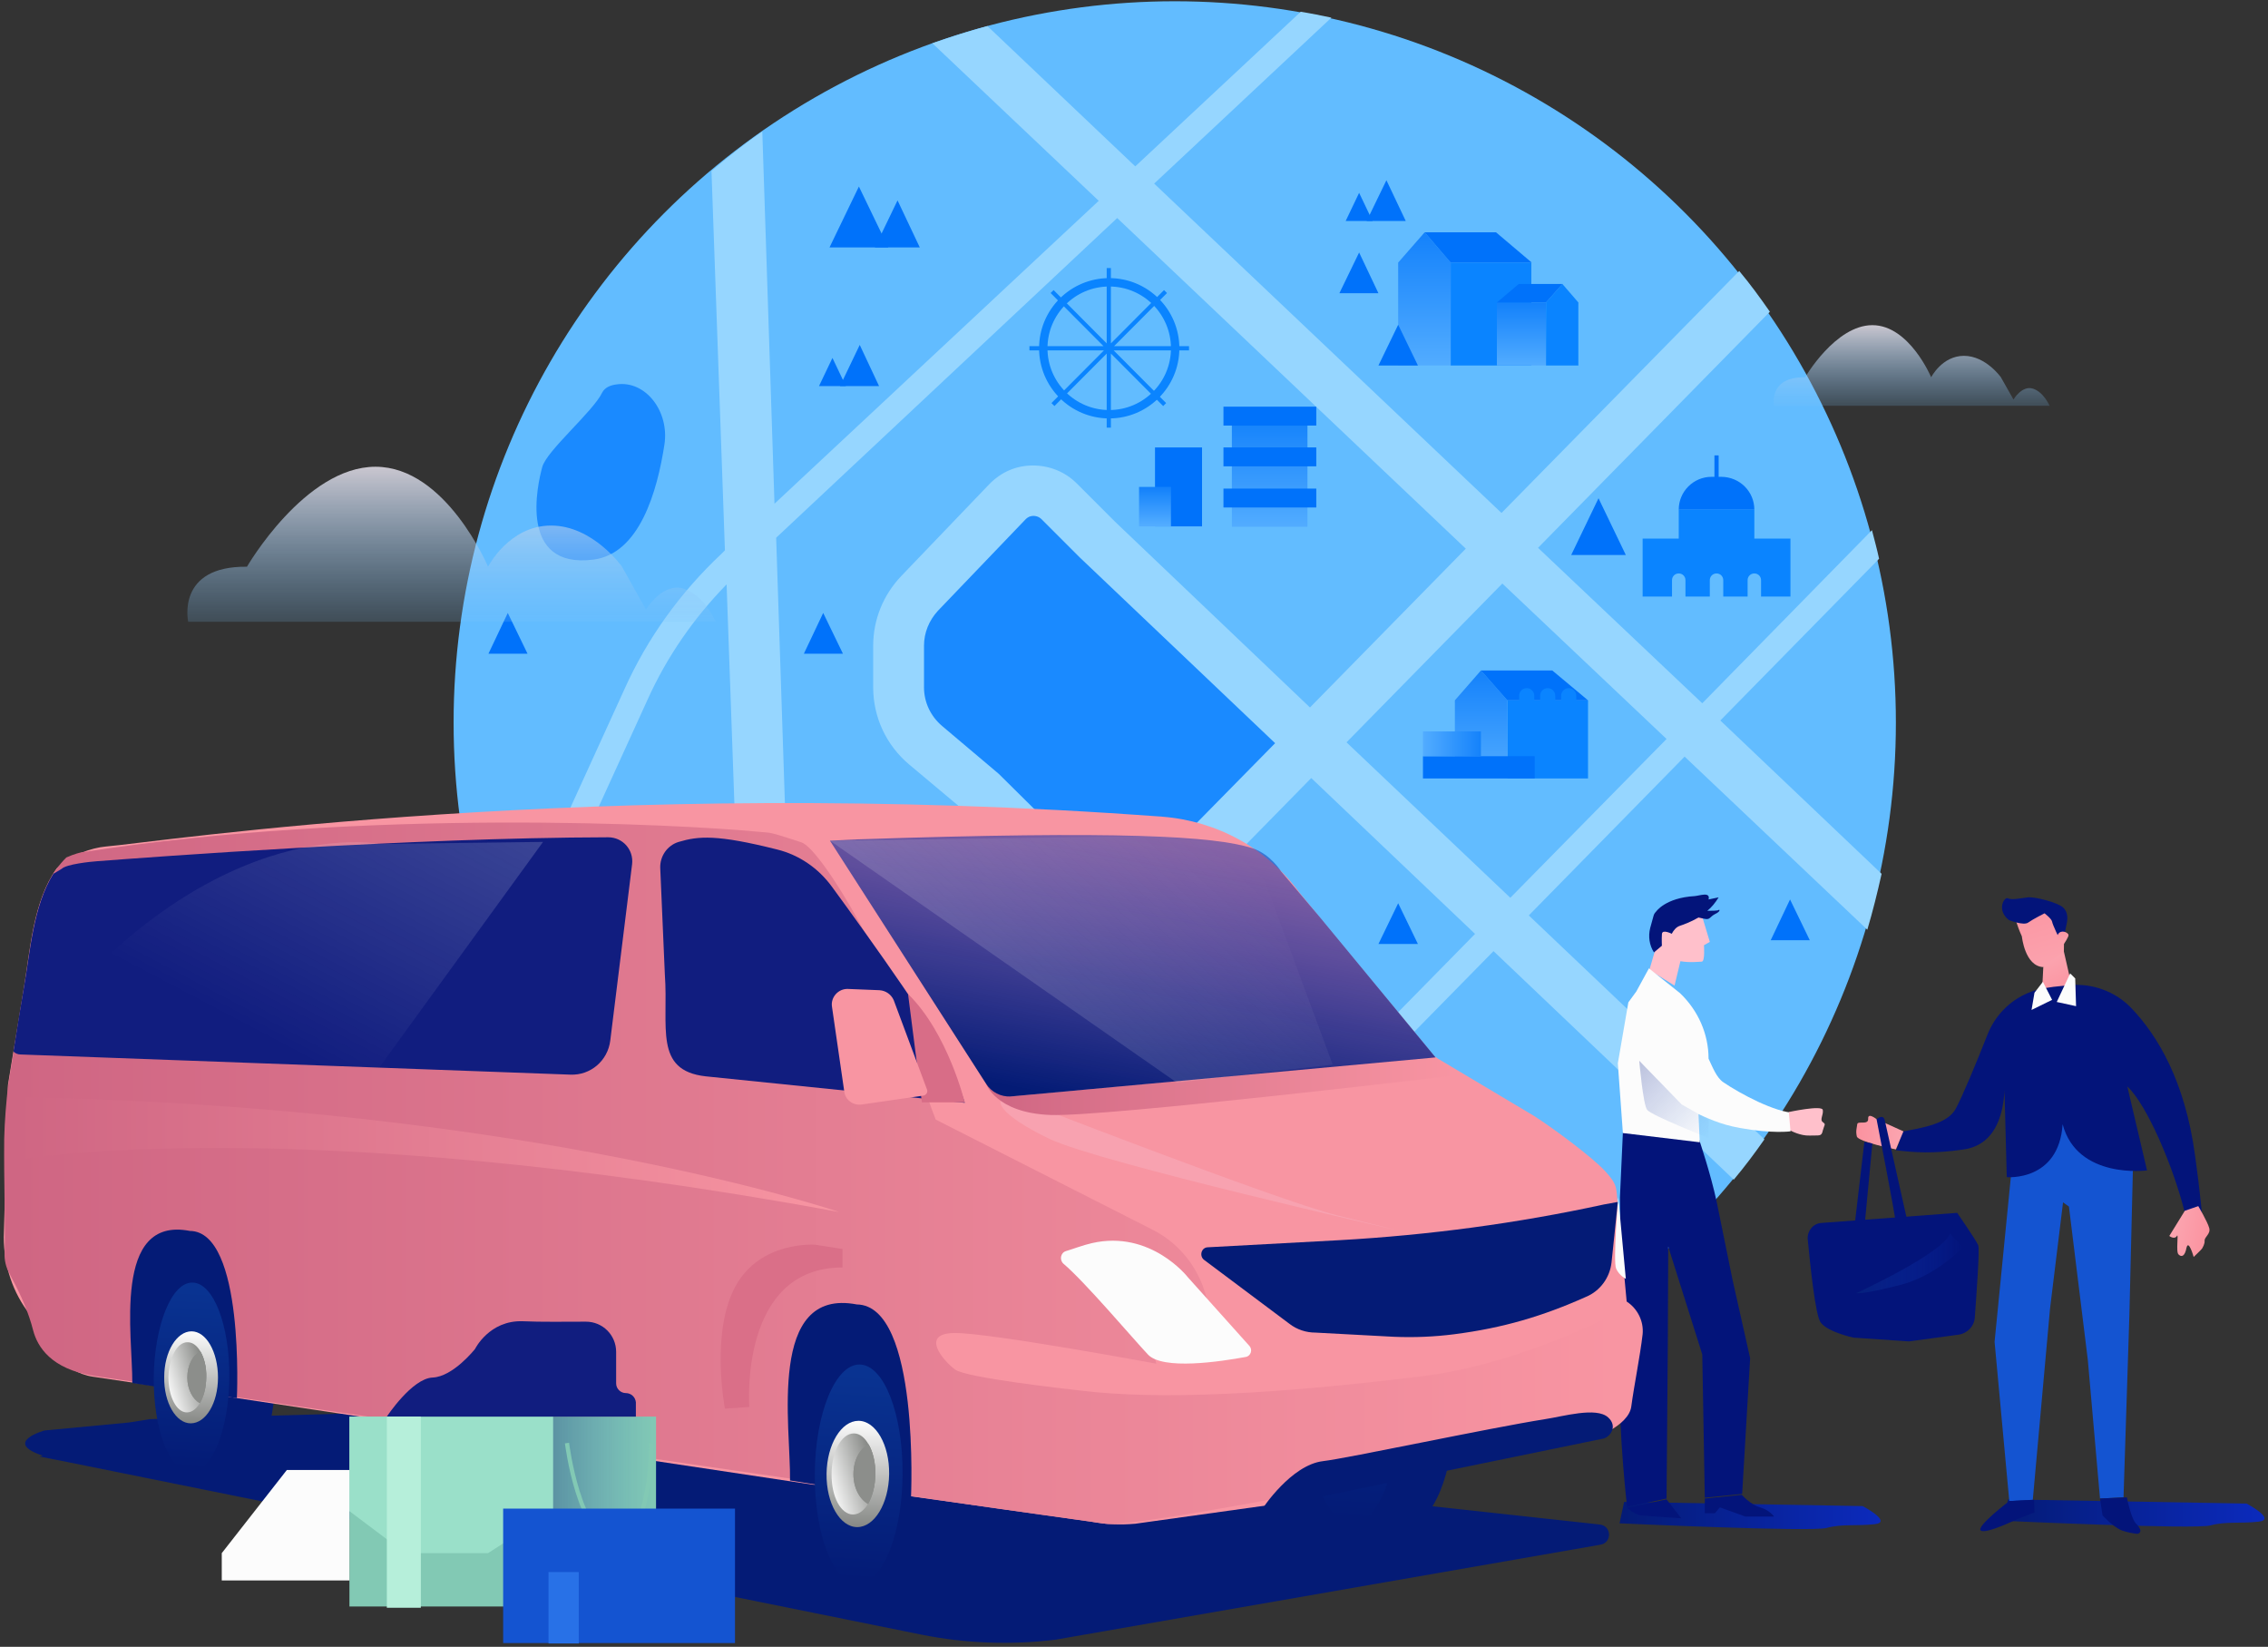 <svg viewBox="0 0 540 392" width="540" height="392" xmlns="http://www.w3.org/2000/svg">
  <rect x="0" y="0" width="540" height="392" fill="#333333" stroke="none"/>
  <style>
    .pin1 {
      opacity: 0;
      animation: pinTranslate 8s ease-in-out infinite;
    }
    .pin2 {
      opacity: 0;
      animation: pinTranslate 8s ease-in-out infinite;
      animation-delay: 4s;
    }
    .pin3 {
      opacity: 0;
      animation: pinTranslate 8s ease-in-out infinite;
      animation-delay: 6s;
    }

    @keyframes pinTranslate {
      0% {
        opacity: 0;
        transform: translate(0, -8%);
      }
      10% {
        opacity: 1;
        transform: translate(0, 0);
      }
      40% {
        opacity: 1;
        transform: translate(0, 0);
      }
      50% {
        opacity: 0;
        transform: translate(0, -8%);
      }
    }
  </style>
  <defs><linearGradient x1=".135%" y1="49.659%" x2="100.106%" y2="49.659%" id="a"><stop stop-color="#041B76" offset="0%"/><stop stop-color="#0C2BC0" offset="100%"/></linearGradient><linearGradient x1=".101%" y1="48.685%" x2="100.072%" y2="48.685%" id="b"><stop stop-color="#041B76" offset="0%"/><stop stop-color="#0C2BC0" offset="100%"/></linearGradient><linearGradient x1="-18.016%" y1="-8.51%" x2="95.252%" y2="111.643%" id="c"><stop stop-color="#03147A" stop-opacity=".3" offset="0%"/><stop stop-color="#1454D1" stop-opacity="0" offset="99.65%"/></linearGradient><linearGradient x1="49.392%" y1="97.975%" x2="51.602%" y2="4.758%" id="d"><stop stop-color="#041B76" offset="0%"/><stop stop-color="#022D91" offset="100%"/></linearGradient><linearGradient x1="-.001%" y1="50.023%" x2="99.997%" y2="50.023%" id="e"><stop stop-color="#CF6683" offset="0%"/><stop stop-color="#F895A2" offset="100%"/></linearGradient><linearGradient x1="-.001%" y1="50.063%" x2="100.024%" y2="50.063%" id="f"><stop stop-color="#CF6683" offset="0%"/><stop stop-color="#F895A2" offset="100%"/></linearGradient><linearGradient x1="49.563%" y1="98.022%" x2="51.771%" y2="4.658%" id="g"><stop stop-color="#041B76" offset="0%"/><stop stop-color="#093391" offset="100%"/></linearGradient><linearGradient x1="49.984%" y1="98.423%" x2="51.585%" y2="-.713%" id="h"><stop stop-color="#888A87" offset="0%"/><stop stop-color="#FDFDFD" offset="100%"/></linearGradient><linearGradient x1="90.422%" y1="28.641%" x2="-.988%" y2="77.082%" id="i"><stop stop-color="#888A87" offset="0%"/><stop stop-color="#FDFDFD" offset="100%"/></linearGradient><linearGradient x1="48.976%" y1="97.991%" x2="51.177%" y2="4.647%" id="j"><stop stop-color="#041B76" offset="0%"/><stop stop-color="#093391" offset="100%"/></linearGradient><linearGradient x1="49.716%" y1="98.66%" x2="51.307%" y2="-.641%" id="k"><stop stop-color="#888A87" offset="0%"/><stop stop-color="#FDFDFD" offset="100%"/></linearGradient><linearGradient x1="90.256%" y1="28.818%" x2="-1.292%" y2="77.327%" id="l"><stop stop-color="#888A87" offset="0%"/><stop stop-color="#FDFDFD" offset="100%"/></linearGradient><linearGradient x1="-.041%" y1="50.288%" x2="99.964%" y2="50.288%" id="m"><stop stop-color="#CF6683" offset="0%"/><stop stop-color="#F895A2" offset="100%"/></linearGradient><linearGradient x1="27.739%" y1="95.106%" x2="72.046%" y2="-7.546%" id="n"><stop stop-color="#041B75" offset="0%"/><stop stop-color="#0C2EB2" stop-opacity=".4" offset="100%"/></linearGradient><linearGradient x1="91.218%" y1="25.041%" x2="8.674%" y2="69.376%" id="o"><stop stop-color="#FDFDFD" stop-opacity="0" offset="0%"/><stop stop-color="#FDFDFD" offset="100%"/></linearGradient><linearGradient x1="34.493%" y1="75.435%" x2="109.252%" y2="4.672%" id="p"><stop stop-color="#FDFDFD" stop-opacity="0" offset="0%"/><stop stop-color="#FDFDFD" offset="100%"/></linearGradient><linearGradient x1="39.854%" y1="-28.242%" x2="74.753%" y2="117.703%" id="q"><stop stop-color="#FB929F" offset="0%"/><stop stop-color="#FBA5B0" offset="100%"/></linearGradient><linearGradient x1="59.221%" y1="99.047%" x2="29.962%" y2="6.415%" id="r"><stop stop-color="#FB929F" offset="0%"/><stop stop-color="#FBA5B0" offset="100%"/></linearGradient><linearGradient x1="37.049%" y1="-18.631%" x2="65.931%" y2="117.853%" id="s"><stop stop-color="#FB929F" offset="0%"/><stop stop-color="#FBA5B0" offset="100%"/></linearGradient><linearGradient x1="96.238%" y1="61.427%" x2="9.735%" y2="38.582%" id="t"><stop stop-color="#FB929F" offset="0%"/><stop stop-color="#FBA5B0" offset="100%"/></linearGradient><linearGradient x1=".717%" y1="46.915%" x2="100.766%" y2="52.912%" id="u"><stop stop-color="#FB929F" offset="0%"/><stop stop-color="#FBA5B0" offset="100%"/></linearGradient><linearGradient x1=".166%" y1="49.682%" x2="100.149%" y2="49.682%" id="v"><stop stop-color="#06207D" offset="0%"/><stop stop-color="#0C2EB2" stop-opacity="0" offset="100%"/></linearGradient><linearGradient x1=".183%" y1="50.072%" x2="100.323%" y2="50.072%" id="w"><stop stop-color="#03147A" stop-opacity=".3" offset="0%"/><stop stop-color="#1454D1" stop-opacity="0" offset="99.65%"/></linearGradient><linearGradient x1="50.154%" y1="100%" x2="50.154%" y2="1.044%" id="x"><stop stop-color="#52ACFF" offset="0%"/><stop stop-color="#1482FB" offset="100%"/></linearGradient><linearGradient x1="49.946%" y1="100.13%" x2="49.946%" y2=".875%" id="y"><stop stop-color="#52ACFF" offset="0%"/><stop stop-color="#1482FB" offset="100%"/></linearGradient><linearGradient x1="50.017%" y1="100%" x2="50.017%" y2="2.165%" id="z"><stop stop-color="#52ACFF" offset="0%"/><stop stop-color="#1482FB" offset="100%"/></linearGradient><linearGradient x1="50.185%" y1="99.741%" x2="50.185%" y2=".25%" id="A"><stop stop-color="#52ACFF" offset="0%"/><stop stop-color="#1482FB" offset="100%"/></linearGradient><linearGradient x1="50%" y1="96.809%" x2="50%" y2="3.571%" id="B"><stop stop-color="#52ACFF" offset="0%"/><stop stop-color="#1482FB" offset="100%"/></linearGradient><linearGradient x1=".241%" y1="50.212%" x2="100.314%" y2="50.212%" id="C"><stop stop-color="#52ACFF" offset="0%"/><stop stop-color="#1482FB" offset="100%"/></linearGradient><linearGradient x1="49.922%" y1="104.798%" x2="49.922%" y2="-1.795%" id="D"><stop stop-color="#CF6683" offset="0%"/><stop stop-color="#F895A2" offset="100%"/></linearGradient><linearGradient x1="49.956%" y1="104.99%" x2="49.956%" y2="-1.603%" id="E"><stop stop-color="#CF6683" offset="0%"/><stop stop-color="#F895A2" offset="100%"/></linearGradient><linearGradient x1="49.961%" y1="104.921%" x2="49.961%" y2="-1.672%" id="F"><stop stop-color="#CF6683" offset="0%"/><stop stop-color="#F895A2" offset="100%"/></linearGradient><linearGradient x1="50.012%" y1="104.826%" x2="50.012%" y2="-1.766%" id="G"><stop stop-color="#CF6683" offset="0%"/><stop stop-color="#F895A2" offset="100%"/></linearGradient><linearGradient x1="49.852%" y1="104.918%" x2="49.852%" y2="-1.674%" id="H"><stop stop-color="#CF6683" offset="0%"/><stop stop-color="#F895A2" offset="100%"/></linearGradient><linearGradient x1="49.986%" y1="-17.927%" x2="49.986%" y2="126.401%" id="I"><stop stop-color="#F1E0E2" offset="0%"/><stop stop-color="#62BCFF" stop-opacity="0" offset="100%"/></linearGradient><linearGradient x1="50.085%" y1="-18.037%" x2="50.085%" y2="126.842%" id="J"><stop stop-color="#F1E0E2" offset="0%"/><stop stop-color="#62BCFF" stop-opacity="0" offset="100%"/></linearGradient></defs><g fill="none" fill-rule="evenodd"><circle fill="#62BCFF" fill-rule="nonzero" cx="279.7" cy="172" r="171.7"/><path d="M386.7 357.5l56.8 1s7.2 3.8 2.9 4.3c-4.3.5-7.9-.1-11.5.9-3.6 1-49.3-1.1-49.3-1.1l1.1-5.1z" fill="url(#a)" fill-rule="nonzero"/><path d="M478.1 356.9l56.8 1s7.2 3.8 2.9 4.3c-4.3.5-7.9-.1-11.5.9-3.6 1-49.3-1.1-49.3-1.1l1.1-5.1z" fill="url(#b)" fill-rule="nonzero"/><path fill="#1A8AFF" fill-rule="nonzero" d="M313.2 178.4l-61.4-58.9-12.3.2-20.9 21.8-2.4 28 48.5 43.5z"/><path d="M401.1 180.1l43.5 41.2c1.3-4.4 2.4-8.8 3.4-13.3l-38.4-36.5 37.8-38.5c-.5-2.3-1.1-4.5-1.7-6.8l-40.4 41.2-39.1-37 55.2-56.2c-2.3-3.3-4.7-6.6-7.3-9.7l-56.6 57.6-82.7-78.4L317 4.2c-2.4-.5-4.8-1-7.3-1.4l-39.4 36.8-35.2-33.4c-4.4 1.2-8.8 2.6-13.1 4.1l39.6 37.5-77.2 72.1-2.9-88.6c-4.2 2.9-8.2 6.1-12.1 9.4l3.2 90.3-.8.8c-9.8 9.2-17.6 20-23.1 32.2l-15.6 34.2 5.5 2.5 15.6-34.2c4.6-10.2 11-19.4 18.8-27.4l2.1 59.1 12-.4-2.3-69.8L266 51.9l83 78.7-37.1 37.8-46.4-44.2-9.1-9.1c-2.8-2.8-6.5-4.3-10.5-4.3s-7.6 1.6-10.4 4.5l-20.9 21.8c-4.3 4.5-6.7 10.4-6.7 16.6v9.9c0 7.1 3.1 13.8 8.6 18.4l13 10.9 29.6 29.3-24 24.4 8.6 8.4 68.5-69.8 39 37.1-56.5 57.5 4.3 4.2 56.6-57.6 57.2 54.4c2.6-3.1 5-6.3 7.3-9.6L364 217.9l37.1-37.8zm-133.6 33.5l-29.7-29.4-13.5-11.4c-2.7-2.3-4.3-5.6-4.3-9.2v-9.9c0-3.1 1.2-6 3.3-8.3l20.9-21.8c.7-.7 1.4-.8 1.9-.8.4 0 1.2.1 1.9.8l9.1 9.1 46.5 44.2-36.1 36.7zm53.1-36.9l37.1-37.8 39.1 37-37.2 37.8-39-37z" fill="#96D6FF" fill-rule="nonzero"/><g fill-rule="nonzero"><path d="M386.4 269.6l-.7 15.4s.3 21.2 0 23.3c-1.1 7.9.1 15.9 0 20.5-.3 12.6 1.7 29.9 1.7 29.9l9.4-2 .3-36.8.1-24-1.4-3.6 9.5 30.1.6 34.1 8.9-.9 1.9-32.3-4.2-18.7s-1.9-9.4-3.8-18.7c-1.4-6.5-4.1-14.5-4.1-14.5l-18.2-1.8z" fill="#03147A"/><path d="M405.2 217.9l-2.1.2s-7.6 1.3-8.3 4.3l-.7 3.7-1.4 4.8 6 3.7 1.4-5.8c2.3.4 4.6.1 5.1.1.8-.1.5-3.9.5-3.9l1.4-.8-1.9-6.3z" fill="pink"/><path d="M409.2 216.6c-.1.2-1.8.2-2.7.2 1-.8 1.9-1.9 2.7-3.2l-2.4.5c.5-1.9-2.1-.9-3.3-.8-7 .4-9.2 3.7-9.2 3.7-.3.3-.5.6-.6 1l-.8 2.9c-.5 2-.2 4.1.9 5.8l3.7-3.1s.7-2.6 2.4-3.2c.9-.3 2.6-.9 4.5-2 .4.1.9.2 1.4.3 1.4.3 1.2-.4 2.5-1.1 1.5-.7 1.1-1.2.9-1z" fill="#03147A"/><path d="M398.1 222.3s-2.3-1.2-2.4 0c-.1 1.2 0 3.2 0 3.2l3.1-1.1-.7-2.1z" fill="pink"/><path d="M396.8 356.9l3.5 4.5s-8-.5-9.6-.7c-1.6-.2-3.3-1.8-3.3-1.8l9.4-2zM405.9 356.7v3.5h2.4l1.2-1.4 6.1 2.2h6.8s-1-1.5-3.3-2.2c-2.3-.6-4.4-3-4.4-3l-8.8.9z" fill="#03147A"/><path d="M410.3 257.6c-1.6-1.1-2.5-3.5-3.5-5.6 0-5.9-2.5-11.5-6.8-15.6l-7.4-5.9-3 5.5-1.9 2.6-2.5 14.5 1.2 16.6 18.3 2.2-.3-6.7c1.7.7 4.8 2.4 9.9 3.3 7.7 1.4 12 .8 12 .8l1-4.4c-4.6-.1-12.9-4.5-17-7.3z" fill="#FCFCFC"/><path d="M5.3 40.5S6.2 51 7.2 52.2c1 1.3 14.6 6.7 14.6 6.7v-4.4l-6.4-3.6L5.3 40.5z" fill="url(#c)" transform="translate(385 212)"/><path d="M425.9 264.7s7.9-1.7 8.1-.5c.2 1.2-.8 2.3 0 2.9.8.6.4.5 0 2-.3 1.5-.8 1.1-3.1 1.2-2.3.1-4.6-1.2-4.6-1.2l-.4-4.4z" fill="pink"/></g><g fill-rule="nonzero"><path d="M10.6 340.5l20.1-1.9 5-.8 91.3-2.6 254 27.7c2.8.4 2.8 4.4 0 4.8l-129.7 22.6c-10.6 1.3-21.4.9-31.9-1.2l-202.9-41-7.1-1.4.8-.2c-9.7-3.2.4-6 .4-6z" fill="#041B76"/><path d="M56.7 305.4c5 0 8.9 10.2 8.8 22.6-.1 12.5-4.3 22.5-9.2 22.5l-10.8-.1.4-45.1 10.8.1zM335.6 307.9c6.1.1 10.9 12.4 10.7 27.6-.1 15.2-5.2 27.4-11.2 27.4l-13.2-.1.5-54.9h13.2z" fill="#041B76"/><path d="M.2 28.1C.1 43.3 4.9 55.6 10.9 55.7c6 .1 11.1-12.2 11.2-27.4C22.2 13.1 17.4.8 11.4.7 5.4.7.3 12.9.2 28.1z" fill="url(#d)" transform="translate(311 307)"/><path d="M217.2 324.9c5.8.1 10.3 11.8 10.2 26.2-.1 14.4-4.9 26.1-10.7 26l-12.5-.1.5-52.2 12.5.1z" fill="#041B76"/><path d="M387.3 309.8l-2.1-22.7c-.4-4.5 0-5-3-8.3-3.2-3.5-12.9-10.6-17-13.2l-23.5-14-32.2-39c-7.7-10.6-19.7-17.2-32.8-18.2-134.3-10-240.1 6.2-251.5 7.1-3.5.3-8.1 2.1-10.4 4-.5.4-.9.8-1.3 1.2-5.6 7.8-6.3 19.4-7.8 28.3-1.3 7.7-2.5 15.5-3.8 23.2l-1 36.3c0 6.7 2.1 13.2 6.3 18.5 0 .1.1.1.1.2l6.2 9.4c2.1 2.7 5.2 4.6 8.6 5.1l33.7 5 137.7 20.7 5.8.3 60.5 8.5c3.5.7 7 .8 10.5.5L304 358l70.7-14.4c4.6-.7 13.1-4.2 13.7-8.8.7-5.2 2.1-12 2.7-17.2.3-3.1-1.2-6.1-3.8-7.8z" fill="#F895A2"/><path d="M385.3 121.3s-22.9 12.4-46.8 15.3c-34.9 4.3-62.6 5.7-81.2 3.4-2.7-.3-27.2-3-29.9-5-2.7-2-8.6-8.7 0-8.7s47.9 7.3 47.9 7.3l-4.5-16.9c-4.3-5.3-13-1.8-16-7.8l33 12c-1-8.3-6.1-15.6-13.6-19.3l-51.4-26.1c-1.9-4.8-3.5-9.8-4.7-14.9-4.4-18.6-22.3-49.5-27.3-51.1-8.2-2.7-7.1-2.2-10.1-2.5C162 5.2 87.3 1.3 19.3 11.9c0 0-1.5.3-3.5 1.2C8.1 20.7 7.5 34 5.8 44c-1.3 7.9-2.6 15.8-3.9 23.6-.4 3.7-.8 8-.9 12.5-.1 9.9.3 20.5.1 27.1-.1 1.7.3 3.5 1.2 5l.6 1.2c2.1 3.9 3.9 8 5 12.3 1 3.8 4.2 9.2 14.5 10.8 13.5 2.1 187.6 27.9 240.8 35.2 8.6 1.2 91.8-16.3 112.8-19.3 3.2-.5 5.7-2.7 6.7-5.8 2.1-7.1 5.4-20.1 2.6-25.3z" fill="url(#e)" transform="translate(0 191)"/><path d="M199.8 97.5S126.5 72.5 6 70.2L4.5 85c0 .1 64.6-11.6 195.3 12.5z" fill="url(#f)" transform="translate(0 191)"/><path d="M56.4 332.8s1.9-39.7-11.2-39.8c-18.5-3.6-13.6 25.1-13.7 36.2l7.1 1.1 17.8 2.5z" fill="#041B76"/><path d="M36.6 136.8c-.1 12.5 3.8 22.6 8.8 22.6 5 0 9.1-10 9.2-22.5.1-12.5-3.8-22.6-8.8-22.6-4.9-.1-9 10-9.2 22.5z" fill="url(#g)" transform="translate(0 191)"/><path d="M39.1 136.8c-.1 6.1 2.8 11 6.3 11 3.6 0 6.5-4.8 6.5-10.9 0-6.1-2.8-11-6.3-11s-6.5 4.8-6.5 10.9z" fill="url(#h)" transform="translate(0 191)"/><path d="M40.1 136.8c0 4.6 1.9 8.4 4.4 8.4 2.5 0 4.5-3.7 4.6-8.3.1-4.6-1.9-8.4-4.4-8.4-2.5-.1-4.5 3.7-4.6 8.3z" fill="url(#i)" transform="translate(0 191)"/><g fill="#8C8E8B"><path d="M47.7 321.7c-1.8.8-3.1 3.3-3.1 6.2 0 2.8 1.3 5.2 3 6.1.9-1.5 1.5-3.7 1.5-6.1.1-2.5-.5-4.7-1.4-6.2z"/><path d="M47.7 321.7c-1.8.8-3.1 3.3-3.1 6.2 0 2.8 1.3 5.2 3 6.1.9-1.5 1.5-3.7 1.5-6.1.1-2.5-.5-4.7-1.4-6.2z"/></g><path d="M216.9 356.6s2.2-45.9-12.9-46.1c-21.4-4.1-15.7 29.1-15.9 41.9l8.2 1.3 20.6 2.9z" fill="#041B76"/><path d="M194 159.8c-.1 14.4 4.4 26.1 10.2 26.2 5.8.1 10.6-11.6 10.7-26 .1-14.4-4.4-26.1-10.2-26.2-5.8-.1-10.6 11.6-10.7 26z" fill="url(#j)" transform="translate(0 191)"/><path d="M196.8 159.8c-.1 7 3.2 12.7 7.3 12.7s7.5-5.6 7.6-12.6c.1-7-3.2-12.7-7.3-12.7s-7.5 5.6-7.6 12.6z" fill="url(#k)" transform="translate(0 191)"/><path d="M198 159.8c-.1 5.4 2.2 9.7 5.1 9.7 2.9 0 5.3-4.3 5.3-9.6s-2.2-9.7-5.1-9.7c-2.9 0-5.3 4.3-5.3 9.6z" fill="url(#l)" transform="translate(0 191)"/><g fill="#8C8E8B"><path d="M206.8 343.8c-2.1 1-3.6 3.8-3.6 7.1s1.5 6 3.5 7.1c1-1.8 1.7-4.3 1.7-7.1.1-2.8-.6-5.4-1.6-7.1z"/><path d="M206.8 343.8c-2.1 1-3.6 3.8-3.6 7.1s1.5 6 3.5 7.1c1-1.8 1.7-4.3 1.7-7.1.1-2.8-.6-5.4-1.6-7.1z"/></g><path d="M260 295.9c-2.2.5-4.5 1.4-6.2 1.9-1.3.4-1.6 2.1-.6 3 5.1 4.3 16.6 17.9 20.1 21.6 3.5 3.8 17.3 1.7 23.3.6 1.2-.2 1.7-1.7.9-2.6L282.8 304s-8.8-11.3-22.8-8.1zM385.3 285s-1.3 15.3-.5 17c.8 1.7 2.3 2.4 2.3 2.4l-1.8-19.4z" fill="#FCFCFC"/><path d="M381.9 342.4c1.7-.6 3.2-3 1-5-2.8-2.6-10.9-.2-15 .4-13.8 2.2-46.9 9.3-52.9 10-7.6.9-14.4 11.3-14.4 11.3l81.3-16.7z" fill="#041B76"/><path d="M194.2 296.3s-13.1-1.1-19.1 9.9c-6 11-2.5 29.1-2.5 29.1l5.8-.4s-2.5-33.2 22.2-33.2v-4.4l-6.4-1z" fill="#DA6F88"/><path d="M226.7 254c-2.2-6.3-19.8-30.9-28.6-42.9-3.2-4.4-7.8-7.6-13.1-8.9-14.3-3.6-18.7-3.2-23.4-1.8-2.7.8-4.5 3.4-4.4 6.2l1.1 25.4c.9 12.4-2.7 22.8 9.7 24.2l61.7 6.3c0-.1 0-.1-3-8.5z" fill="#111D7F"/><path d="M240.6 261s63.4 24.7 77.8 28.3l14.5 3.6s-71-16.1-83-21.8c-11.9-5.7-14.2-9.9-9.3-10.1z" fill="#F8A2B0"/><path d="M234.8 67s2.3 6.9 15.3 7.4 96.3-9.4 96.3-9.4l-4.6-4.4L240.6 70l-5.8-3z" fill="url(#m)" transform="translate(0 191)"/><path d="M197.6 9.1L234.8 67c1.3 2 3.5 3.1 5.8 3l101.2-9.3-27.4-33.2-9.4-11.1s-2.5-4.1-6.8-5.5c-9.1-2.9-31.6-4.2-94.1-2.1l-6.5.3z" fill="url(#n)" transform="translate(0 191)"/><path d="M229.7 262.4s-4-16.5-13.5-25.8l3.3 25.8h10.2z" fill="#D86D87"/><path d="M201.9 235.4l7.5.3c1.5.1 2.8 1 3.4 2.4l7.9 21.2c.3.7-.2 1.4-.9 1.5l-14.6 2.1c-2.1.3-4-1.1-4.2-3.2l-2.9-20c-.4-2.3 1.5-4.4 3.8-4.3z" fill="#F895A2"/><path d="M144.8 199.3c-47.2.1-108.7 4.7-121.7 5.7-1.5.1-7.3.7-8.4 1.8l-2 1.2c-4.8 7.7-5.5 18.5-7 27-.9 5.1-1.7 10.2-2.5 15.3.4.4 1 .7 1.7.7l130.9 4.8c4.8.2 8.9-3.3 9.5-8.1l5.2-42c.4-3.4-2.2-6.4-5.7-6.4z" fill="#111D7F"/><path d="M385.2 286.1l-1.5 14.4c-.4 3.6-2.7 6.8-6.1 8.2-10.3 4.6-19.7 7.4-31.4 8.9-4.7.6-9.5.8-14.3.6l-18.7-1c-2.2 0-4.4-.7-6.2-2.1l-20.3-15.2c-1.2-.9-.7-2.9.8-3l31.5-1.7c21.2-1.2 42.2-4 62.9-8.5l3.3-.6z" fill="#041B76"/><path fill="url(#o)" opacity=".2" d="M298.2 10.8l19.1 51.6-37.1 4.3-82.6-57.6L275.8 8z" transform="translate(0 191)"/><path d="M90.3 9.9S48.5 1.4 4.9 60l85.4 3.1 39-53.7-39 .5z" fill="url(#p)" opacity=".2" transform="translate(0 191)"/></g><g fill-rule="nonzero"><path d="M5.4 9.9s.7 7.1 5.1 7.3c4.4.2 4.9-3.6 4.9-3.6l.1-9.3S5.4 1.5 4 2.6c-1.5 1 1.4 7.3 1.4 7.3z" fill="url(#q)" transform="translate(476 213)"/><path d="M10.5 17.2l-.2 3.9c-.1 2.2 1.9 3.9 4 3.5 1.9-.4 3.1-2.2 2.7-4.1l-1.6-7-4.9 3.7z" fill="url(#r)" transform="translate(476 213)"/><path d="M478.3 219s3.5 1.4 4.6.6c1.1-.8 3.9-2.2 3.9-2.2s1.7 1.3 1.8 2c.1.7 1.7 4 1.7 4l.9.8s.5-2.7.8-4c.3-1.3.5-3-.8-4.2-1.3-1.2-6.8-2.6-8.4-2.4-1.6.2-3.9.7-4.8.2-.8-.3-2.7 2.8.3 5.2z" fill="#03147A"/><path d="M15.4 11.7s1.2-1.7 1.1-2.2c-.2-.6-1.8-1.3-2.5-.1-.8 1.3 1.4 2.3 1.4 2.3z" fill="url(#s)" transform="translate(476 213)"/><path fill="#1454D1" d="M480.2 265.7l27.9 1.5-1.1 45.7-1.4 43.5-5.6.3-2.9-33-4.5-36.5-1.4-1-3.1 25.3L484 357l-5.6.3-3.5-37.9z"/><path d="M524.7 293.6c-.3-3.6-.9-10.3-2.1-18.8-2.4-17.4-8.8-28.2-15.1-34.8-3.8-4-9.3-6-14.8-5.5l-3.8.4-2 .3c-6.2 1-11.4 5.2-13.7 11.1-2.6 6.6-6 14.8-7.6 17.7-2 3.6-8.2 4.5-12.9 5.4-.6 1.9-.3 2.6-1.3 4.4 4.3.5 8.8.9 16.2-.2 11.5-1.7 9.7-17.8 9.5-20.2l.7 26.8s12.4 1.1 13.3-12.6c3.5 13.2 20.1 11 20.1 11l-4.7-20c4.7 4.4 10.9 19 13.6 29.7l4.6 5.3z" fill="#03147A"/><path fill="#FCFCFC" d="M489.7 238.5l3.2-6.8 1.2 1.2.2 6.6zM486.4 233.7l2.2 4.3-4.9 2.4.7-4.1z"/><path d="M478.4 357.3s-7.9 6-6.8 7c1.1 1 8.7-2.7 8.7-2.7l4.1-1.6-.1-3-5.9.3zM500 356.7l.6 4s2.4 2.7 4.6 3.6c1.4.5 2.8.7 3.6.8.5 0 .9-.4.8-.9-.1-.4-.4-.9-.9-1.4-1.3-1.1-2.3-6.4-2.3-6.4l-6.4.3z" fill="#03147A"/><path d="M77.3 81.2c.5-.9-.3 3.8.4 4.4.7.7 1.5.5 1.9-1.6.5-2.1 1.7 2.2 1.7 2.2s1.9-1.8 2-2c.1-.2.7-1.1.6-1.9 0-.9 1.5-1.6 1.1-3-.4-1.5-2.6-5.2-2.6-5.2l-3.2 1.1-3.7 6c.1.1 1.3.9 1.8 0z" fill="url(#t)" transform="translate(441 213)"/><path d="M5.8 53.4s-2.1-1.7-2-.1c.1 1.6-2.5.4-2.6 1.3-.1.9-.4 1.6-.1 2.9.3 1.3 9.3 3.1 9.3 3.1l1.8-4.3-6.4-2.9z" fill="url(#u)" transform="translate(441 213)"/></g><path d="M433.7 291.1c-2 .1-3.4 1.9-3.3 3.8.6 6.1 1.8 18.2 3.1 19.9 1.7 2.3 7.8 3.6 7.8 3.6l13.2.9 11.8-1.6c2.1-.3 3.8-2 3.9-4.2.4-5.7 1.2-16.2.8-17.1-.5-1.2-5-7.7-5-7.7l-32.3 2.4z" fill="#03147A" fill-rule="nonzero"/><path d="M464.3 293.6l3 3.3s-6 6.7-15 9-10.3 1.9-10.3 1.9 20.7-9.5 22.3-14.2z" fill="url(#v)" fill-rule="nonzero"/><path d="M446.8 266.4s4.5 22.9 4.7 25.6c.2 2.7 3.2 1.2 3.2 1.2l-5.8-25.9c-.1 0 0-2.5-2.1-.9zM443.9 271.8l1.9.4-1.9 20.1h-2.4z" fill="#03147A" fill-rule="nonzero"/><path fill="#82C9B4" fill-rule="nonzero" d="M83.2 337.2h73v45.2h-73z"/><path fill="#9AE0C9" fill-rule="nonzero" d="M131.7 359.7l-15.5 10H96.5l-13.3-10v-22.5h48.5z"/><path fill="url(#w)" fill-rule="nonzero" d="M79.7 23.2h24.5v45.2H79.7z" transform="translate(52 314)"/><path fill="#FCFCFC" fill-rule="nonzero" d="M83.2 349.9H68.3l-15.5 19.8v6.5h30.4z"/><path d="M135 343.5s2.9 23.1 11.5 23.1 8.6-23.1 8.6-23.1" stroke="#82C9B4"/><path d="M149 331.6c-1.2 0-2.3-1-2.3-2.3v-7.5c0-4-3.2-7.2-7.2-7.2-4.7 0-10.8.1-15-.1-8-.3-11.4 6.6-11.4 6.6s-5.2 6.6-10.1 6.8c-4.9.2-10.9 9.3-10.9 9.3h59.3v-3.4c-.1-1.2-1.1-2.2-2.4-2.2z" fill="#111D7F" fill-rule="nonzero"/><path fill="#1454D1" fill-rule="nonzero" d="M119.8 359.1H175v32h-55.2z"/><path fill="#2871E7" fill-rule="nonzero" d="M130.6 374.2h7.2v17h-7.2z"/><path fill="#B6EFDA" fill-rule="nonzero" d="M92.1 337.2h8.1v45.5h-8.1z"/><path d="M158.2 105.8c1.2-7.9-4.5-15.3-11.4-14.3-1.6.2-2.8.8-3.4 1.9-2.1 4.5-13.3 13.9-14.3 17.8-1.1 4-5.8 24.3 12.2 22 11-1.4 15.2-16.3 16.9-27.4z" fill="#1A8AFF" fill-rule="nonzero"/><g fill-rule="nonzero"><path fill="#0A84FF" d="M345.4 62.5h19.2V87h-19.2z"/><path fill="url(#x)" d="M7.2.3L.9 7.5V32h12.5V7.5z" transform="translate(332 55)"/><path fill="#0072FA" d="M339.2 55.3h17l8.5 7.2h-19.3z"/></g><g fill-rule="nonzero"><path fill="#0A84FF" d="M358.9 166.7h19.2v18.6h-19.2z"/><path fill="url(#y)" d="M6.6.6L.4 7.7v18.6h12.5V7.7z" transform="translate(346 159)"/><path fill="#0072FA" d="M352.6 159.6h17l8.5 7.1h-19.2z"/></g><g fill-rule="nonzero"><path fill="url(#z)" d="M.4 20h11.7V5H.4z" transform="translate(356 67)"/><path fill="#0A84FF" d="M372 67.6l3.8 4.4v15h-7.7V72z"/><path fill="#0072FA" d="M372 67.6h-10.4l-5.2 4.4h11.7z"/></g><path fill="#0072FA" fill-rule="nonzero" d="M332.9 77.3l-4.7 9.7h9.4zM323.6 60.1l-4.7 9.7h9.3zM196 145.9l-4.6 9.7h9.3zM204.5 44.4l-7 14.5h14z"/><path fill="#0072FA" fill-rule="nonzero" d="M213.7 47.7l-5.4 11.2H219zM330.1 42.9l-4.7 9.7h9.3zM332.9 215l-4.7 9.7h9.4zM426.2 214.1l-4.6 9.7h9.3zM120.9 145.9l-4.6 9.7h9.3z"/><path fill="#0072FA" fill-rule="nonzero" d="M323.6 45.9l-3.2 6.7h6.4zM204.7 82.1l-4.7 9.8h9.3zM380.6 118.6l-6.5 13.5h13z"/><path fill="#0072FA" fill-rule="nonzero" d="M198.2 85.2l-3.2 6.7h6.4z"/><path fill="url(#A)" fill-rule="nonzero" d="M293.3 99.6h18v25.8h-18z"/><path fill="#0072FA" fill-rule="nonzero" d="M291.3 96.8h22.1v4.5h-22.1zM291.3 106.5h22.1v4.5h-22.1zM291.3 116.3h22.1v4.5h-22.1z"/><path d="M417.7 128.2v-6.9h-18v6.9h-8.6V142h7v-3.9c0-.9.7-1.6 1.6-1.6.9 0 1.6.7 1.6 1.6v3.9h5.8v-3.9c0-.9.7-1.6 1.6-1.6.9 0 1.6.7 1.6 1.6v3.9h5.8v-3.9c0-.9.7-1.6 1.6-1.6.9 0 1.6.7 1.6 1.6v3.9h7v-13.8h-8.6z" fill="#0A84FF" fill-rule="nonzero"/><path d="M409.8 113.5h-2.3c-4.3 0-7.8 3.5-7.8 7.8h18c0-4.3-3.5-7.8-7.9-7.8z" fill="#0072FA" fill-rule="nonzero"/><path d="M408.7 115.1v-6.7" stroke="#0072FA"/><path fill="#0072FA" fill-rule="nonzero" d="M275 106.5h11.2v18.8H275z"/><path fill="url(#B)" fill-rule="nonzero" d="M271.2 115.9h7.6v9.4h-7.6z"/><circle stroke="#0A84FF" stroke-width="2" cx="264.1" cy="82.9" r="15.7"/><path d="M245.1 82.9h38M250.7 96.3l26.8-26.9M264 101.8v-38M277.3 96.3l-26.8-26.9" stroke="#0A84FF"/><g fill="#0A84FF" fill-rule="nonzero"><path d="M370.4 169.8h-3.7v-4.2c0-1 .8-1.8 1.8-1.8s1.8.8 1.8 1.8v4.2h.1zM375.4 169.8h-3.7v-4.2c0-1 .8-1.8 1.8-1.8s1.8.8 1.8 1.8v4.2h.1zM365.4 169.8h-3.7v-4.2c0-1 .8-1.8 1.8-1.8s1.8.8 1.8 1.8v4.2h.1z"/></g><path fill="#0072FA" fill-rule="nonzero" d="M338.8 180h26.6v5.3h-26.6z"/><path fill="url(#C)" fill-rule="nonzero" d="M338.8 174.1h13.8v5.9h-13.8z"/><path d="M200.2 98.3c0-7.9-6.4-14.2-14.2-14.2-7.8 0-14.2 6.4-14.2 14.2 0 3.3 1.1 6.2 2.9 8.6l.2.2.3.3 10.9 13.3 10.9-13.3.3-.3.2-.2c1.6-2.4 2.7-5.4 2.7-8.6zm-14.2 4.9c-2.9 0-5.2-2.3-5.2-5.2 0-2.9 2.3-5.2 5.2-5.2 2.9 0 5.2 2.3 5.2 5.2 0 2.8-2.3 5.2-5.2 5.2z" class="pin1" fill="url(#D)" fill-rule="nonzero"/><path d="M315.2 70.6c0-7.9-6.4-14.2-14.2-14.2-7.8 0-14.2 6.4-14.2 14.2 0 3.3 1.1 6.2 2.9 8.6l.2.2.3.3L301.1 93 312 79.7l.3-.3.2-.2c1.6-2.3 2.7-5.3 2.7-8.6zM301 75.5c-2.9 0-5.2-2.3-5.2-5.2 0-2.9 2.3-5.2 5.2-5.2 2.9 0 5.2 2.3 5.2 5.2 0 2.9-2.3 5.2-5.2 5.2z" class="pin2" fill="url(#E)" fill-rule="nonzero"/><path d="M375.9 135c0-7.9-6.4-14.2-14.2-14.2-7.8 0-14.2 6.4-14.2 14.2 0 3.3 1.1 6.2 2.9 8.6l.2.2.3.3 10.9 13.3 10.9-13.3.3-.3.2-.2c1.6-2.3 2.7-5.3 2.7-8.6zm-14.2 4.9c-2.9 0-5.2-2.3-5.2-5.2 0-2.9 2.3-5.2 5.2-5.2 2.9 0 5.2 2.3 5.2 5.2 0 2.9-2.3 5.2-5.2 5.2z" class="pin1" fill="url(#F)" fill-rule="nonzero"/><path d="M326.1 162.9c0-7.9-6.4-14.2-14.2-14.2-7.8 0-14.2 6.4-14.2 14.2 0 3.3 1.1 6.2 2.9 8.6l.2.2.3.3 10.9 13.3 10.9-13.3.3-.3.2-.2c1.6-2.4 2.7-5.4 2.7-8.6zm-14.2 4.9c-2.9 0-5.2-2.3-5.2-5.2 0-2.9 2.3-5.2 5.2-5.2 2.9 0 5.2 2.3 5.2 5.2 0 2.8-2.3 5.2-5.2 5.2z" class="pin2" fill="url(#G)" fill-rule="nonzero"/><path d="M369.3 16.8c0-7.9-6.4-14.2-14.2-14.2-7.8 0-14.2 6.4-14.2 14.2 0 3.3 1.1 6.2 2.9 8.6l.2.2.3.3 10.9 13.3L365.9 26l.3-.3.2-.2c1.8-2.4 2.9-5.4 2.9-8.7zm-14.2 4.9c-2.9 0-5.2-2.3-5.2-5.2 0-2.9 2.3-5.2 5.2-5.2 2.9 0 5.2 2.3 5.2 5.2 0 2.9-2.4 5.2-5.2 5.2z" class="pin3" fill="url(#H)" fill-rule="nonzero"/><path d="M58.8 134.9s13.8-23.8 30.6-23.8 26.8 23.8 26.8 23.8 5-9.8 15-9.8 16.9 9.8 16.9 9.8l5.7 10.2s3.9-6.5 8.9-5 7.7 7.9 7.7 7.9H44.8c0-.1-2.9-13.3 14-13.1z" fill="url(#I)" fill-rule="nonzero"/><path d="M429.8 89.8s7.2-12.4 16-12.4 14 12.4 14 12.4 2.6-5.1 7.8-5.1c5.2 0 8.8 5.1 8.8 5.1l3 5.3s2-3.4 4.6-2.6c2.6.8 4 4.1 4 4.1h-65.6s-1.5-6.9 7.4-6.8z" fill="url(#J)" fill-rule="nonzero"/></g></svg>

